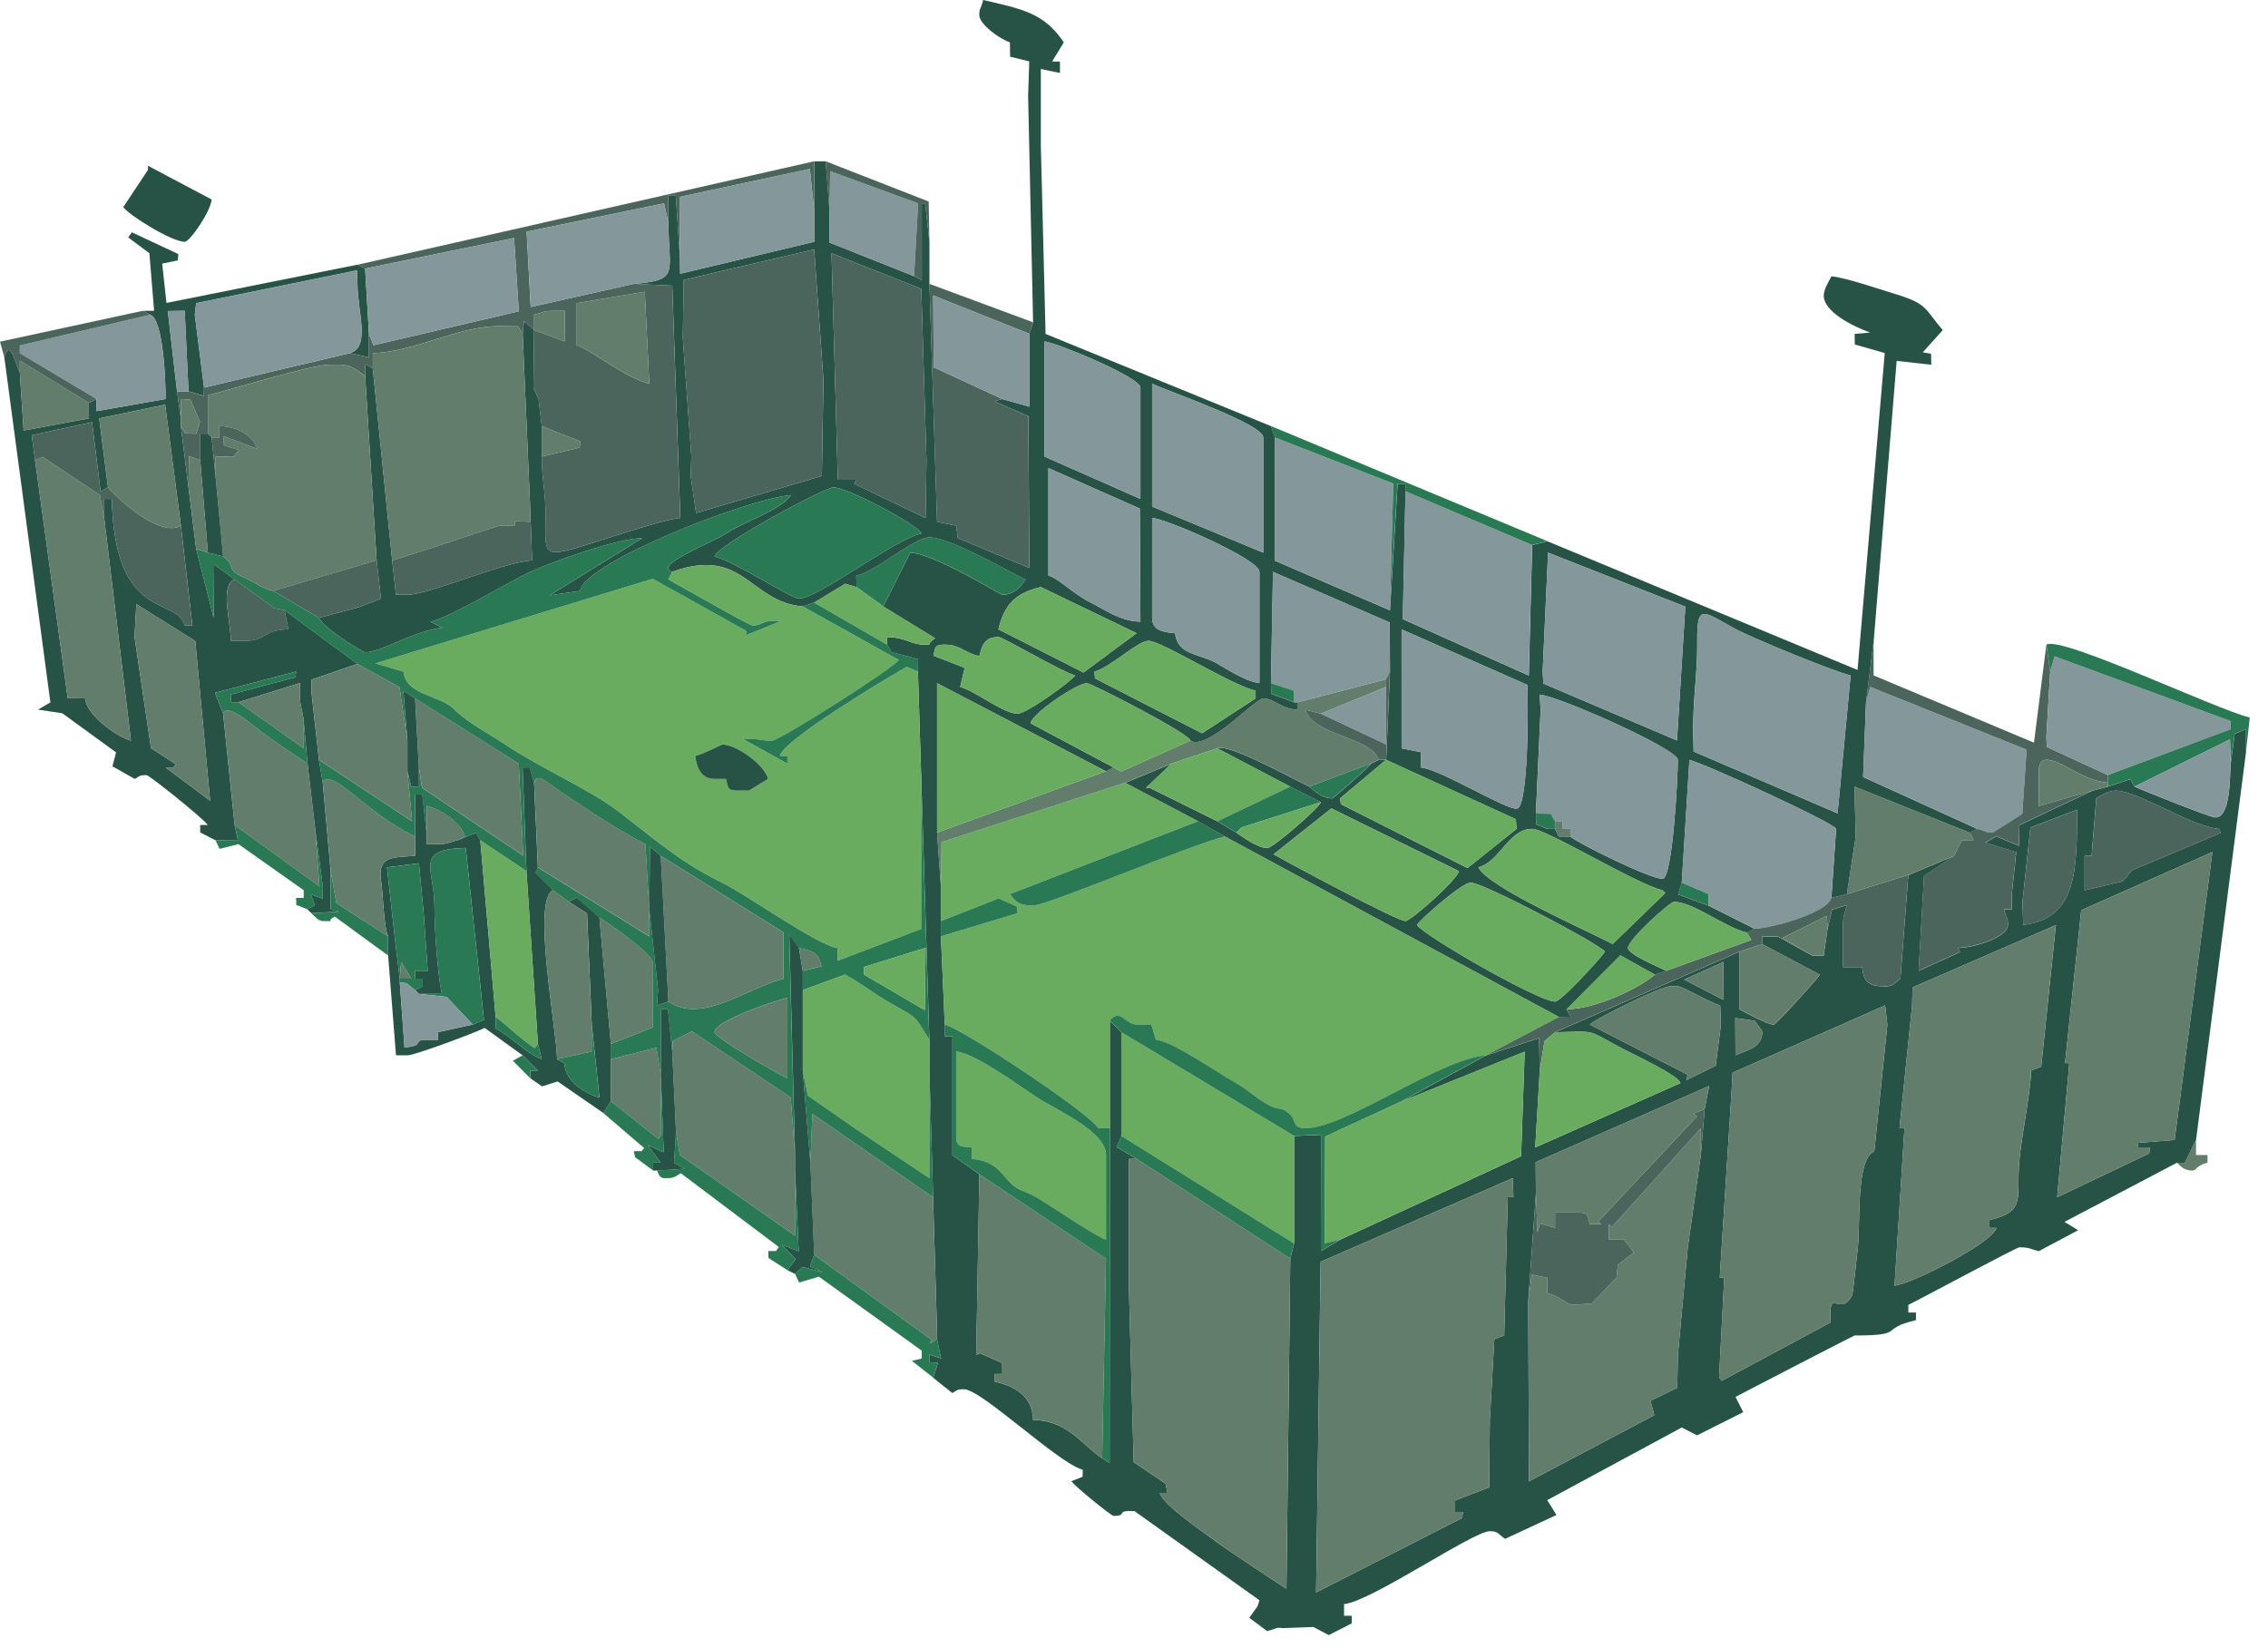 <?xml version="1.0" encoding="UTF-8" standalone="no"?>
<svg
   xmlns:dc="http://purl.org/dc/elements/1.1/"
   xmlns:cc="http://creativecommons.org/ns#"
   xmlns:rdf="http://www.w3.org/1999/02/22-rdf-syntax-ns#"
   xmlns:svg="http://www.w3.org/2000/svg"
   xmlns="http://www.w3.org/2000/svg"
   xmlns:sodipodi="http://sodipodi.sourceforge.net/DTD/sodipodi-0.dtd"
   xmlns:inkscape="http://www.inkscape.org/namespaces/inkscape"
   version="1.0"
   width="100.01mm"
   height="72.69mm"
   id="svg2"
   inkscape:version="0.91 r13725"
   viewBox="0 0 100.01 72.69"
   sodipodi:docname="PistaPadel.svg">
  <sodipodi:namedview
     pagecolor="#ffffff"
     bordercolor="#666666"
     borderopacity="1"
     objecttolerance="10"
     gridtolerance="10"
     guidetolerance="10"
     inkscape:pageopacity="0"
     inkscape:pageshadow="2"
     inkscape:window-width="640"
     inkscape:window-height="480"
     id="namedview303"
     inkscape:document-units="mm"
     showgrid="false"
     inkscape:zoom="0.91628067"
     inkscape:cx="177.18307"
     inkscape:cy="128.7815"
     inkscape:window-x="0"
     inkscape:window-y="0"
     inkscape:window-maximized="0"
     inkscape:current-layer="svg2" />
  <defs
     id="defs4">
    <pattern
       id="EMFhbasepattern"
       patternUnits="userSpaceOnUse"
       width="6"
       height="6"
       x="0"
       y="0" />
  </defs>
  <path
     style="fill:#275346;fill-opacity:1;fill-rule:evenodd;stroke:none"
     d="m 66.329,58.899 -0.436,0.168 -0.198,3.562 -0.03,2.976 -1.498,0.575 0,0.506 0.347,0 -0.04,0.268 -6.439,3.284 0.198,-14.583 8.472,-3.691 0.03,0.833 -0.248,0.01 z m 8.671,-7.956 -0.575,4.077 -0.436,4.722 -0.03,1.468 -1.181,0.575 0.169,0.635 -5.526,2.917 -0.03,-7.956 0.337,-4.742 -0.01,-1.379 7.649,-3.363 -0.198,1.022 z m 7.649,-0.159 c -0.823,0.318 -0.605,3.215 -0.724,4.207 -0.01,0.129 -0.218,2.053 -0.248,2.123 -0.536,1.061 -1.061,-0.466 -0.952,1.21 l -4.802,2.579 -0.119,-0.139 0.228,-4.405 -0.198,-0.01 0.526,-8.284 0.04,-0.754 6.726,-2.966 0.099,0.853 z m -6.121,-4.236 -0.01,-1.647 0.853,0.119 c 0.099,0.139 0.337,0.417 0.337,0.506 0,0.694 -0.704,0.794 -1.181,1.022 z m -2.877,-3.046 0.338,0 c 0.198,0 1.409,0.724 1.865,0.843 l 0.03,0.853 -0.228,1.805 -1.29,0.635 0.05,-0.238 -4.315,-2.212 c 0.347,-0.308 3.145,-1.687 3.551,-1.687 z m 2.341,-1.072 -0.01,1.667 -1.716,-0.893 z m 14.018,4.613 -0.446,0.179 c -0.02,0.903 -0.387,2.738 -0.496,3.74 -0.218,1.825 0.387,2.451 -1.369,2.857 l 0,0.337 0.338,0 c -0.179,0.665 -3.73,2.47 -4.494,2.55 l 0.436,-6.934 -0.218,-0.02 0.556,-5.407 0.02,-0.794 6.32,-2.748 z M 62.48,40.794 c 0.209,-0.297 1.994,-1.865 2.371,-1.865 0.555,0 5.664,2.698 5.922,3.046 -0.208,0.307 -1.934,2.202 -2.202,2.202 -0.714,0 -5.764,-2.887 -6.091,-3.383 z m 2.708,-2.539 c 0.972,-0.258 1.329,-1.696 2.371,-1.696 0.635,0 4.573,2.43 5.754,2.708 l 0.119,0.119 -2.321,2.252 c -1.161,-0.615 -5.447,-2.48 -5.923,-3.383 z m 30.704,12.024 -1.637,0.129 0.04,0.198 0.506,0 -0.03,0.268 -4.058,1.934 0.536,-5.913 -0.189,-0.01 0.714,-6.736 5.784,-2.57 z M 58.71,35.655 64.335,38.423 c -0.109,0.417 -2.133,2.202 -2.361,2.202 -0.367,0 -5.07,-2.52 -5.813,-2.946 z m 30.506,5.139 -0.03,-1.022 0.347,-3.274 2.053,-0.784 c 0,2.559 0.03,4.811 -2.371,5.079 z m 4.801,-2.41 -0.407,0.486 -1.687,0.397 0,-1.518 0.308,-0.01 0.208,-2.53 c 0.208,-0.119 0.555,-0.337 0.843,-0.337 1.012,0 3.314,1.587 4.573,1.687 l 0.069,0.178 z m -32.897,-4.871 5.724,2.619 0.03,0.427 -2.163,1.726 -5.585,-2.817 -0.03,-0.258 z m 8.125,3.383 -0.506,0 -0.168,-0.337 -0.338,0 -0.496,-0.198 -0.01,-0.476 0.208,-4.573 -0.04,-0.675 c 0.843,0.069 6.091,2.401 6.091,2.877 0,0.744 -0.228,5.248 -0.675,5.248 -0.555,0 -3.73,-1.567 -4.067,-1.865 z m -7.441,-9.137 5.546,2.45 c 0.04,0.744 0.06,5.377 -0.456,5.456 -0.456,0.079 -3.393,-1.746 -4.246,-1.816 l 0,-0.675 -0.843,-0.169 z m 12.857,4.405 c 0,-1.359 0.179,-2.48 0.179,-3.551 -0.02,-1.984 0.109,-1.746 1.587,-0.923 0.714,0.407 4.425,1.925 5.178,2.103 l -0.575,6.081 -6.349,-2.728 z M 48.264,29.623 c 0.714,-0.198 1.915,-1.359 2.371,-1.359 0.585,0 3.631,1.944 4.732,2.202 l 0,0.338 -2.361,1.538 -4.722,-2.421 z m 20,-5.248 6.052,2.381 -0.367,5.903 -5.893,-2.51 -0.03,-0.536 z m -25.079,4.564 c 0.119,-0.496 0.248,-0.843 0.843,-0.843 0.198,0 2.788,1.538 3.383,1.696 -0.198,0.278 -2.143,1.687 -2.54,1.687 -0.625,0 -1.855,-1.002 -2.53,-1.181 l 0.198,-0.843 -1.379,-0.536 c 0.089,-0.357 0.03,-0.486 0.496,-0.486 0.684,0 0.843,0.347 1.528,0.506 z m 0.843,-1.181 c 0.258,-1.091 0.744,-1.597 1.865,-1.865 l 4.226,2.034 -2.341,1.736 z m 6.776,-4.911 c 0.565,0.01 4.732,1.815 4.732,2.371 l 0,4.911 c -0.695,-0.079 -1.667,-0.784 -2.073,-0.972 -0.734,-0.337 -1.547,-0.327 -1.647,-1.23 -0.526,-0.04 -1.012,-0.119 -1.012,-0.675 z m -4.573,-2.202 4.028,1.786 0.03,4.99 c -0.893,-0.02 -1.548,-0.526 -2.193,-0.843 -0.784,-0.387 -1.419,-1.081 -1.865,-1.19 z M 31.508,24.544 c 0.139,-0.516 4.861,-3.046 5.248,-3.046 0.625,0 3.601,1.597 3.889,2.024 -1.28,0.308 -4.564,2.877 -5.417,2.877 -0.347,0 -2.837,-1.647 -3.72,-1.855 z m 19.296,-7.619 c 0.704,0.337 4.901,1.776 4.901,2.371 l 0,5.079 -4.901,-2.034 z m -4.742,-1.865 c 0.486,0.04 4.226,1.577 4.226,2.034 l 0,4.911 -4.226,-1.865 z m -10.159,-4.058 0.407,5.754 -0.069,4.236 -5.546,1.637 -0.238,-1.637 0.03,-0.853 -0.377,-5.238 0.04,-2.55 1.161,-0.278 z m 1.042,10.159 -0.278,-9.99 3.958,1.567 0.228,7.569 -0.04,2.54 -3.145,-1.508 0.099,-0.179 z m 8.611,-6.944 -0.168,0.506 0,3.214 -1.19,-0.337 -0.357,0.099 1.508,0.655 0.04,6.696 -3.155,-1.319 -0.069,-0.546 -0.843,-0.169 -0.337,-10.496 0,-1.855 -0.189,-1.696 -0.149,0 0,3.383 -0.337,-0.169 -3.74,-1.488 0.01,-1.389 -0.169,-2.192 -0.506,0 0,2.192 0,1.359 -5.913,1.409 -0.01,-0.734 -0.179,-2.708 -0.327,0 0,1.19 c 0,2.212 0.536,2.53 -1.528,2.698 l 1.696,0.079 0.357,10.248 c -0.665,0.02 -3.829,1.101 -4.623,1.329 -1.419,0.397 -1.339,0.198 -1.319,-1.329 0.01,-1.181 -0.169,-1.696 -0.169,-2.708 l 0,-1.349 -0.139,-1.19 -0.228,-0.486 0.03,-2.56 -0.446,-0.397 -0.06,0.565 0.337,7.788 0.079,2.202 c -1.359,0.109 -4.554,1.518 -5.496,1.518 l -0.506,0 -0.169,-1.518 -0.853,-8.462 -0.327,-0.188 -0.01,0.526 0.506,8.125 0.188,1.687 -0.933,0.367 -1.796,0.486 c 0.169,0.446 1.944,1.518 2.034,1.518 0.724,0 2.212,-0.982 3.413,-1.081 l -0.536,-0.268 c 0.863,-0.198 3.284,-1.647 4.286,-2.143 0.843,-0.417 3.998,-1.558 5.049,-1.538 l -4.077,2.52 1.349,-0.198 c 0.129,-1.23 7.371,-4.067 9.306,-4.226 -0.506,0.685 -2.113,1.181 -2.877,1.696 -0.555,0.377 -3.244,1.399 -2.371,1.687 3.145,-1.141 3.413,1.329 5.754,1.528 l 0.506,-0.169 1.369,-0.833 0.496,0.149 -0.01,-0.496 c 0.932,-0.218 2.54,-1.696 3.224,-1.696 0.903,0 3.343,1.429 4.236,1.855 -0.208,0.317 -0.496,0.675 -1.022,0.675 -0.08,0 -3.036,-1.835 -4.058,-1.855 l -1.19,2.371 2.282,1.399 c -0.496,0.357 -0.04,0.288 -0.417,0.288 -0.695,0 -0.804,-0.317 -1.696,-0.337 l 0,0.337 0.189,0.327 1.181,0.308 -0.01,0.555 0.168,5.417 0.337,10.824 0,1.359 0.337,11.508 0,0.337 0.179,0.843 -0.516,-0.169 0,0.347 0.377,0.01 -0.208,0.665 0.843,0.675 c 0.208,-0.119 0.189,-0.168 0.516,-0.168 0.764,0 4.157,3.264 5.238,3.551 l -0.01,0.308 -0.496,0.198 c 0.159,0.228 1.756,1.528 1.865,1.528 0.665,0 0.02,-0.258 0.923,-0.208 l 5.506,3.929 -0.079,0.258 -0.367,0.516 0.784,0.585 c 0.437,-0.099 0.367,-0.179 0.685,-0.129 l 1.359,-0.05 0.675,0.357 1.012,-0.516 0,-0.337 -0.337,0 0,-0.516 c 1.151,-0.089 5.694,-3.214 6.429,-3.214 0.377,0 0.367,0.139 0.675,0.337 l 2.262,-1.052 -0.407,-0.655 5.933,-3.204 0.675,0.347 2.034,-1.022 -0.338,-0.675 c 0.467,-0.248 5.218,-2.708 5.248,-2.708 2.321,0 1.032,-0.288 2.708,-0.675 l 0,-0.337 -0.337,0 0,-0.337 c 0.556,-0.268 4.762,-2.54 4.901,-2.54 0.456,0 0.466,0.079 0.853,0.169 l 1.736,-0.923 -0.605,-0.367 4.96,-2.609 0.347,0.01 0.496,-1.022 2.202,-17.093 0,-1.012 -0.496,0.198 -0.178,1.32 c -0.05,0.575 0.01,2.371 -0.685,2.371 -0.198,0 -3.224,-1.201 -3.551,-1.359 l -0.189,-0.327 -0.992,0.327 -0.685,0.179 -3.214,1.518 -0.02,0.913 -1.002,-0.417 -0.476,0.278 1.359,0.417 -0.198,1.855 0,0.675 -0.337,0 c 0.109,0.456 0.168,0.327 0.168,0.684 0,0.536 -1.518,1.012 -2.202,1.012 l 0.089,0.179 -1.825,0.833 0.238,-4.186 1.329,-0.883 -2.024,0.843 -0.347,4.573 c -0.298,0.198 -0.298,0.337 -0.675,0.337 -0.694,0 -0.952,-0.179 -1.012,-0.853 l -0.843,0 0,-1.855 c 0,-0.456 0.079,-0.466 0.159,-0.873 l -0.645,0.198 -0.198,0.843 -0.169,1.181 -0.506,0 -1.518,-0.843 -0.685,0 0,0.337 2.54,1.349 c -0.139,0.218 -1.934,2.202 -2.034,2.202 -0.278,0 -1.26,-0.536 -1.518,-0.675 l 0,-2.539 -8.125,3.551 c 1.934,-0.04 1.31,-0.149 2.996,0.734 0.526,0.278 2.47,1.181 2.53,1.508 l -6.399,2.837 0.198,-3.383 -0.03,-1.438 -2.341,0.764 -3.72,2.024 5.427,-2.192 -0.159,4.613 -7.976,3.68 -0.853,0.506 0.01,-5.129 -1.191,0.05 0,4.742 -0.168,0.675 -0.169,14.554 c -0.02,0 -2.688,-1.776 -2.946,-1.965 -0.575,-0.446 -2.5,-1.716 -2.639,-2.262 l 0.337,0 -0.079,-0.407 -1.409,-0.953 -0.208,-7.619 0,-5.754 0.337,0 -0.873,-0.516 0.198,-0.496 0,-4.573 -0.506,-0.506 0,4.742 -0.01,14.752 -0.327,-0.199 c -0.903,-0.605 -1.548,-1.686 -3.046,-1.686 -0.03,-1.081 -0.823,-1.498 -1.696,-1.696 l 0,-0.337 0.338,0 -0.01,-0.486 -0.972,-0.426 -0.168,0.069 0.139,-7.956 -1.19,-0.853 0,-5.248 -0.337,0 0,-0.506 -0.169,-3.889 0,-0.675 0,-1.528 -0.169,-2.371 0,-6.597 7.451,3.889 0.337,-0.169 -3.671,-1.954 c 0.099,-0.456 2.053,-1.766 2.49,-1.766 0.198,0 4.653,2.292 4.563,2.54 0.784,0.446 2.837,-1.865 3.215,-1.865 0.506,0 0.694,0.436 1.528,0.506 l 0,-0.337 -0.169,0 -1.002,-0.377 -0.02,-0.466 0.089,-4.911 5.149,2.232 0.01,2.172 -0.168,3.889 -0.338,0 -0.337,0.169 c -0.139,0.208 -1.667,1.528 -1.696,1.528 -0.436,0 -0.764,-0.298 -1.012,-0.516 -0.734,-0.347 -3.641,-1.954 -4.058,-1.687 l 3.214,1.687 1.349,0.685 c -0.099,0.268 -2.113,2.024 -2.371,2.024 -0.397,0 -1.081,-0.486 -1.349,-0.675 l -0.843,-0.506 -2.986,-1.478 -0.169,0.01 1.121,-1.071 -2.034,0.843 3.215,1.696 1.19,0.675 14.722,7.956 0.526,-0.01 -0.189,-0.327 2.371,-2.381 1.528,0.853 0.506,-0.169 c -0.288,-0.149 -1.696,-0.724 -1.696,-1.012 0,-0.367 1.845,-2.034 2.034,-2.034 0.833,0 2.242,1.131 3.214,1.359 l 0.337,-0.169 -2.034,-1.022 -1.339,-0.496 0.159,-0.516 0.337,-5.417 c 0.665,0.159 6.448,2.808 6.468,3.046 l -0.208,3.045 0.685,-0.168 0.387,-2.53 -0.05,-2.212 5.079,2.034 0.338,-0.168 -5.04,-2.292 0.129,-3.294 0.338,-2.708 1.012,-12.351 1.528,0.169 -0.01,-0.486 -0.367,-0.06 0.883,-0.982 c -0.784,-0.903 -0.665,-1.151 -1.994,-1.558 -0.595,-0.179 -2.252,-0.754 -2.917,-0.813 -0.109,0.218 -0.337,0.565 -0.337,0.853 0,0.704 1.25,1.339 2.044,1.627 l -0.684,0.06 0.01,0.466 1.319,0.377 -1.2,13.978 -13.671,-5.675 -0.675,0.169 -0.149,5.754 -5.556,-2.49 0.119,-5.635 0,-0.337 -0.347,0 -0.337,5.585 -5.079,-2.192 0.01,-5.427 -0.179,-0.506 -9.94,-4.067 -0.209,-8.294 0,-3.393 0.843,0.179 0,-0.506 -0.347,0 0.516,-0.843 C 46.042,0.565 45.06,0.397 43.353,0 c -0.109,0.456 -0.169,0.317 -0.169,0.675 0,0.407 0.962,1.081 1.349,1.19 l 0.01,0.635 0.843,0.208 -0.05,1.528 z"
     id="path7"
     inkscape:connector-curvature="0" />
  <path
     style="fill:#69ab5f;fill-opacity:1;fill-rule:evenodd;stroke:none"
     d="m 41.488,39.097 0,1.528 2.55,-1.002 0.814,0.367 0.02,0.288 -3.383,1.022 0.169,3.889 c 0.803,0.189 6.448,3.948 6.776,4.573 l 0.506,0 0,-4.742 c 0.476,-0.575 0.665,0.169 1.181,0.169 l 0.655,0.01 0.198,0.665 c 0.754,0.069 2.738,1.468 3.413,1.835 0.625,0.347 0.943,0.695 1.518,1.022 0.555,0.307 0.546,0.05 0.952,0.407 0.347,0.308 0.109,0.635 0.714,0.635 1.756,0 5.893,-3.046 7.956,-3.214 L 68.74,44.851 54.018,36.895 c -1.508,0.357 -7.837,3.045 -8.462,3.045 -0.625,0 -0.764,-0.159 -1.022,-0.506 l 8.294,-3.215 -3.215,-1.696 -8.095,2.619 z"
     id="path9"
     inkscape:connector-curvature="0" />
  <path
     style="fill:#69ab5f;fill-opacity:1;fill-rule:evenodd;stroke:none"
     d="m 30.655,33.343 c 0.347,-0.079 1.181,-0.506 1.19,-0.506 0.645,0 1.885,0.913 2.024,1.518 l -0.843,0.516 -0.506,0 c -0.466,0 -0.407,-0.139 -0.506,-0.516 l -0.506,0 c -0.585,0 -0.774,-0.456 -0.853,-1.012 z m -1.012,-8.125 -0.169,0.337 c 0.456,0.248 3.562,2.034 3.72,2.034 0.446,0 0.437,-0.278 1.24,-0.198 l -1.538,0.625 0.02,-0.188 -4.127,-2.302 -12.232,3.73 1.24,0.367 c 0.109,1.052 1.607,1.022 2.232,1.657 0.645,0.635 1.538,1.071 2.302,1.587 1.478,0.992 3.621,1.925 4.901,2.887 1.597,1.21 2.708,2.242 4.613,3.175 1.002,0.486 4.296,2.808 5.079,2.877 l 0.02,0.566 3.7,-1.409 0,-5.923 -0.168,-5.417 -0.496,-0.208 c -0.913,0.516 -5.397,3.194 -5.595,3.929 l 0.337,0 0,0.338 -1.934,-1.072 c 0.605,-0.069 0.675,0.06 1.26,0.06 0.318,0 5.328,-3.175 5.585,-3.561 l -4.236,-2.361 c -2.341,-0.198 -2.609,-2.669 -5.754,-1.528 z"
     id="path11"
     inkscape:connector-curvature="0" />
  <path
     style="fill:#627d6b;fill-opacity:1;fill-rule:evenodd;stroke:none"
     d="m 66.488,52.807 0.248,-0.01 -0.03,-0.833 -8.472,3.691 -0.198,14.583 6.439,-3.284 0.04,-0.268 -0.347,0 0,-0.506 1.498,-0.575 0.03,-2.976 0.198,-3.562 0.436,-0.168 z"
     id="path13"
     inkscape:connector-curvature="0" />
  <path
     style="fill:#627d6b;fill-opacity:1;fill-rule:evenodd;stroke:none"
     d="m 56.895,55.516 -6.776,-4.405 -0.337,0 0,5.754 0.208,7.619 1.409,0.953 0.079,0.407 -0.337,0 c 0.139,0.546 2.063,1.816 2.639,2.262 0.258,0.189 2.927,1.965 2.946,1.965 z"
     id="path15"
     inkscape:connector-curvature="0" />
  <path
     style="fill:#627d6b;fill-opacity:1;fill-rule:evenodd;stroke:none"
     d="m 83.224,45.198 -0.099,-0.853 -6.726,2.966 -0.04,0.754 -0.526,8.284 0.198,0.01 -0.228,4.405 0.119,0.139 4.802,-2.579 c -0.109,-1.677 0.417,-0.149 0.952,-1.21 0.03,-0.069 0.238,-1.994 0.248,-2.123 0.119,-0.992 -0.099,-3.889 0.724,-4.207 z"
     id="path17"
     inkscape:connector-curvature="0" />
  <path
     style="fill:#275346;fill-opacity:1;fill-rule:evenodd;stroke:none"
     d="m 5.933,28.095 0.079,-1.448 2.599,1.627 0.655,7.044 -1.964,-1.468 0.337,0 0.119,-0.139 -1.101,-0.714 z m 2.044,-4.911 0.506,4.405 -0.337,0 C 7.798,26.29 5.05,27.46 4.931,22.004 l -0.337,0 0,0.843 1.181,9.821 C 5.149,32.5 3.81,31.538 3.75,30.804 L 2.986,30.794 1.548,20.308 1.399,19.196 4.058,18.621 4.435,21.677 4.762,21.498 4.375,18.452 7.282,17.847 Z m -1.687,-9.474 0.337,0.169 c 0.585,0.238 0.675,2.937 0.675,3.72 l -3.046,0.536 0,-0.536 -0.337,0.169 0,0.685 -2.877,0.536 -0.169,-2.569 C 0.694,16.141 0.476,14.871 0.188,15.744 l 2.034,15.238 -0.546,0.318 1.071,0.159 2.371,1.726 -0.159,0.615 0.982,0.556 c 0.208,-0.109 0.188,-0.169 0.516,-0.169 0.129,0 2.5,1.905 2.708,2.202 l -0.337,0 0,0.327 0.675,0.347 0.992,0.01 -0.149,-0.684 -0.506,-4.911 -0.357,-0.923 3.571,-0.933 -0.02,0.248 -2.857,0.764 0,0.337 0.337,0 2.708,-0.843 0,0.506 c 0,0.585 0.129,0.655 0.169,1.181 l 0.169,1.865 0.337,2.877 0.337,2.539 -0.01,0.536 -0.526,-0.189 0.188,0.476 -0.327,0.189 0.169,0.169 1.21,-0.07 -0.357,-0.099 0,-1.687 -0.347,-3.899 -0.169,-1.012 -0.337,-3.046 0.01,-0.486 2.024,-0.695 -3.214,-2.371 0.169,0.843 c -1.141,0.03 -0.982,0.506 -1.865,0.506 l -0.675,0 c 0,-0.863 -0.496,-2.441 0.169,-2.708 l -0.942,-0.675 0.02,2.381 -0.774,-3.056 -0.337,-2.708 -0.337,-2.708 0,-0.337 -0.169,-1.19 -0.407,-3.542 0.744,-0.01 0.169,3.552 0.675,0.198 0.01,-0.367 -0.407,-3.204 0.06,-0.516 7.093,-1.448 0.02,0.595 c 0,1.23 0.585,2.808 -0.337,3.056 l 0.843,0.188 0,-1.042 -0.169,-2.877 -0.337,-0.169 -8.423,1.687 -0.188,-1.736 0.685,-0.139 0.03,-0.278 -2.054,-0.962 -0.159,0.228 0.933,0.694 0.208,2.54 z"
     id="path19"
     inkscape:connector-curvature="0" />
  <path
     style="fill:#627d6b;fill-opacity:1;fill-rule:evenodd;stroke:none"
     d="m 90.655,40.804 -6.32,2.748 -0.02,0.794 -0.556,5.407 0.218,0.02 -0.436,6.934 c 0.764,-0.079 4.315,-1.885 4.494,-2.55 l -0.338,0 0,-0.337 c 1.756,-0.407 1.151,-1.032 1.369,-2.857 0.109,-1.002 0.476,-2.837 0.496,-3.74 l 0.446,-0.179 z"
     id="path21"
     inkscape:connector-curvature="0" />
  <path
     style="fill:#297954;fill-opacity:1;fill-rule:evenodd;stroke:none"
     d="m 31.508,45.526 c 0,-0.496 2.659,-1.389 3.214,-1.518 l 0,3.551 c -0.417,-0.198 -3.214,-1.786 -3.214,-2.034 z m 6.597,-2.877 2.708,-0.843 -0.03,2.748 -2.679,-1.567 z m -8.968,-4.901 5.417,3.383 0,2.034 c -1.696,0.446 -3.601,2.004 -5.079,1.012 l -0.506,0.169 0.05,-0.685 -0.387,-3.551 0.03,-2.768 z M 14.067,27.252 12.044,26.062 C 11.508,25.942 11.429,25.774 10.764,25.476 9.891,25.079 10.456,24.99 9.841,24.544 l -0.675,-0.169 -0.516,-0.169 0.774,3.056 -0.02,-2.381 0.942,0.675 1.756,1.27 0.446,0.089 3.214,2.371 1.855,1.022 0.347,2.361 -0.179,-2.202 0.516,0.338 4.573,2.877 0.198,4.058 -4.464,-2.996 -0.139,-0.893 0,0.843 -0.337,0 -0.169,-0.675 0.208,2.202 -4.107,-2.708 0.169,1.012 c 0.188,-0.565 1.379,0.566 1.915,0.972 0.714,0.556 1.339,1.012 2.153,1.399 l 0,-1.855 0.317,0 0.188,1.687 0,-1.181 c 0.625,0.139 1.538,0.754 1.696,1.349 l -0.337,0.168 0.823,-0.327 0.188,0.327 2.034,1.359 -0.169,-4.573 0.308,0 0.198,0.675 c 0.159,-0.476 0.536,-0.03 1.151,0.377 0.437,0.288 0.804,0.536 1.22,0.814 0.734,0.496 1.746,1.101 2.54,1.518 l 0.168,2.877 0,1.19 -4.911,-3.045 -0.099,0.238 0.774,0.774 0.675,0.506 0.357,-0.179 1.002,0.863 c 0.387,0.258 2.371,1.607 2.371,2.024 l -0.02,2.837 -1.845,0.724 0,0.675 2.014,-0.506 0.189,1.181 0,-2.877 0.318,0 0.189,1.865 0.02,-0.466 0.853,-0.427 4.355,2.917 0.189,2.54 -0.258,-9.732 0.426,0.595 c 0.655,0.149 0.843,0.208 1.002,0.813 l -0.833,0.198 0,0.853 1.865,-0.684 c 0.744,0.397 1.22,0.813 1.974,1.24 1.31,0.754 1.022,0.496 1.746,1.637 l -0.337,-10.824 0,5.923 -3.7,1.409 -0.02,-0.566 c -0.784,-0.069 -4.077,-2.391 -5.079,-2.877 -1.905,-0.932 -3.016,-1.964 -4.613,-3.175 -1.28,-0.962 -3.423,-1.895 -4.901,-2.887 -0.764,-0.516 -1.657,-0.952 -2.302,-1.587 -0.625,-0.635 -2.123,-0.605 -2.232,-1.657 l -1.24,-0.367 12.232,-3.73 4.127,2.302 -0.02,0.188 1.538,-0.625 c -0.803,-0.079 -0.794,0.198 -1.24,0.198 -0.159,0 -3.264,-1.786 -3.72,-2.034 l 0.169,-0.337 c -0.873,-0.288 1.816,-1.31 2.371,-1.687 0.764,-0.516 2.371,-1.012 2.877,-1.696 -1.935,0.159 -9.177,2.996 -9.306,4.226 l -1.349,0.198 4.077,-2.52 c -1.051,-0.02 -4.206,1.121 -5.049,1.538 -1.002,0.496 -3.423,1.944 -4.286,2.143 l 0.536,0.268 c -1.2,0.099 -2.689,1.081 -3.413,1.081 -0.089,0 -1.865,-1.071 -2.034,-1.518 z"
     id="path23"
     inkscape:connector-curvature="0" />
  <path
     style="fill:#4c655c;fill-opacity:1;fill-rule:evenodd;stroke:none"
     d="m 25.407,13.373 3.026,-0.506 0.198,4.058 C 27.569,16.677 25.833,15.278 25.407,15.228 Z m -1.855,1.181 0,-0.675 c 0.377,-0.089 0.387,-0.169 0.843,-0.169 l 0.506,0 0,1.349 z m -7.788,-2.877 0.337,0.169 6.567,-1.349 0.208,3.234 -6.409,1.498 -0.198,-0.506 0,1.042 -0.843,-0.188 -6.429,1.518 -0.01,0.367 -0.675,-0.198 -0.506,0 0.169,1.19 0,-0.853 0.427,0.03 0.417,0.982 -0.169,0.516 -0.476,-0.01 -0.198,-0.327 0.337,2.708 0.02,-1.389 0.496,0.198 0,-1.181 0.337,0 0,-1.696 C 10.179,17.192 13.7,16.081 14.583,16.081 l 0.337,0 c 0.615,0 0.813,0.258 1.181,0.506 l 0.01,-0.526 0.327,0.188 0,-0.675 c 1.815,-0.04 3.74,-1.19 5.585,-1.19 l 0.823,0.01 0.198,0.327 0.06,-0.565 0.446,0.397 -0.03,2.56 0.228,0.486 0.139,1.19 0.278,0.119 1.419,0.556 -0.02,0.278 -1.677,0.397 c 0,1.012 0.179,1.528 0.169,2.708 -0.02,1.528 -0.099,1.726 1.319,1.329 0.794,-0.228 3.958,-1.31 4.623,-1.329 l -0.357,-10.248 -1.696,-0.079 -4.544,1.022 -0.179,-3.323 6.061,-1.25 0.189,0.853 0,-1.19 0.327,0 0.179,2.708 0.01,-2.659 5.724,-1.23 0.189,1.855 0,-2.192 z"
     id="path25"
     inkscape:connector-curvature="0" />
  <path
     style="fill:#627d6b;fill-opacity:1;fill-rule:evenodd;stroke:none"
     d="m 97.559,37.579 -5.784,2.57 -0.714,6.736 0.189,0.01 -0.536,5.913 4.058,-1.934 0.03,-0.268 -0.506,0 -0.04,-0.198 1.637,-0.129 z"
     id="path27"
     inkscape:connector-curvature="0" />
  <path
     style="fill:#4c655c;fill-opacity:1;fill-rule:evenodd;stroke:none"
     d="m 31.309,12.073 -1.161,0.278 -0.04,2.55 0.377,5.238 -0.03,0.853 0.238,1.637 5.546,-1.637 0.069,-4.236 -0.407,-5.754 z"
     id="path29"
     inkscape:connector-curvature="0" />
  <path
     style="fill:#627d6b;fill-opacity:1;fill-rule:evenodd;stroke:none"
     d="m 9.167,19.127 0.169,0.169 0.337,0 0,-0.506 c 0.794,0.02 1.478,0.427 1.687,1.012 l -1.498,-0.565 -0.02,0.397 0.724,0.228 c -0.496,0.327 0.089,0.278 -0.556,0.278 l -0.506,0 0,0.853 0.337,3.552 c 0.615,0.446 0.05,0.536 0.923,0.933 0.665,0.298 0.744,0.466 1.28,0.585 l 4.563,-1.349 -0.506,-8.125 c -0.367,-0.248 -0.565,-0.506 -1.181,-0.506 l -0.337,0 c -0.883,0 -4.405,1.111 -5.417,1.349 z"
     id="path31"
     inkscape:connector-curvature="0" />
  <path
     style="fill:#627d6b;fill-opacity:1;fill-rule:evenodd;stroke:none"
     d="m 67.391,57.381 0.03,7.956 5.526,-2.917 -0.169,-0.635 1.181,-0.575 0.03,-1.468 0.436,-4.722 0.575,-4.077 0,-1.181 -3.919,4.355 -0.139,-0.129 0,0.685 0.675,0 0.427,0.575 -0.704,0.536 -0.06,0.575 -1.091,1.131 -0.774,0.06 c -0.397,0 -0.496,-0.347 -1.181,-0.506 l 0,-0.684 -0.684,-0.139 z"
     id="path33"
     inkscape:connector-curvature="0" />
  <path
     style="fill:#627d6b;fill-opacity:1;fill-rule:evenodd;stroke:none"
     d="m 16.438,16.25 0.853,8.462 c 0.615,-0.149 4.683,-1.528 4.732,-1.528 l 0.675,0 0.01,-0.198 0.675,0.03 0,-0.506 -0.337,-7.788 -0.198,-0.327 -0.823,-0.01 c -1.845,0 -3.77,1.151 -5.585,1.19 z"
     id="path35"
     inkscape:connector-curvature="0" />
  <path
     style="fill:#627d6b;fill-opacity:1;fill-rule:evenodd;stroke:none"
     d="m 48.601,64.315 0.169,-8.799 -5.585,-3.72 -0.139,7.956 0.168,-0.069 0.972,0.426 0.01,0.486 -0.338,0 0,0.337 c 0.873,0.198 1.667,0.615 1.696,1.696 1.498,0 2.143,1.081 3.046,1.686 z"
     id="path37"
     inkscape:connector-curvature="0" />
  <path
     style="fill:#69ab5f;fill-opacity:1;fill-rule:evenodd;stroke:none"
     d="m 61.806,48.571 -3.373,1.558 -0.02,4.712 0.685,-0.168 7.976,-3.68 0.159,-4.613 z"
     id="path39"
     inkscape:connector-curvature="0" />
  <path
     style="fill:#84989b;fill-opacity:1;fill-rule:evenodd;stroke:none"
     d="m 74.663,32.163 0.02,0.982 6.349,2.728 0.575,-6.081 c -0.754,-0.179 -4.464,-1.696 -5.178,-2.103 -1.478,-0.823 -1.607,-1.061 -1.587,0.923 0,1.071 -0.179,2.193 -0.179,3.551 z"
     id="path41"
     inkscape:connector-curvature="0" />
  <path
     style="fill:#4c655c;fill-opacity:1;fill-rule:evenodd;stroke:none"
     d="m 36.945,21.161 0.823,0 -0.099,0.179 3.145,1.508 0.04,-2.54 L 40.625,12.738 36.667,11.171 Z"
     id="path43"
     inkscape:connector-curvature="0" />
  <path
     style="fill:#84989b;fill-opacity:1;fill-rule:evenodd;stroke:none"
     d="m 68.026,29.613 0.03,0.536 5.893,2.51 0.367,-5.903 -6.052,-2.381 z"
     id="path45"
     inkscape:connector-curvature="0" />
  <path
     style="fill:#69ab5f;fill-opacity:1;fill-rule:evenodd;stroke:none"
     d="m 49.444,50.099 7.619,4.742 0,-4.742 -7.619,-4.573 z"
     id="path47"
     inkscape:connector-curvature="0" />
  <path
     style="fill:#84989b;fill-opacity:1;fill-rule:evenodd;stroke:none"
     d="m 74.157,38.929 1.181,0.506 0,0.506 2.034,1.022 c 0.784,-0.02 3.215,-0.714 3.383,-1.359 l 0.208,-3.045 c -0.02,-0.238 -5.804,-2.887 -6.468,-3.046 z"
     id="path49"
     inkscape:connector-curvature="0" />
  <path
     style="fill:#84989b;fill-opacity:1;fill-rule:evenodd;stroke:none"
     d="m 67.728,35.883 0.655,0.01 0.189,0.327 0.337,0 0,0.338 0.337,0 0,0.337 c 0.337,0.297 3.512,1.865 4.067,1.865 0.446,0 0.675,-4.504 0.675,-5.248 0,-0.476 -5.248,-2.808 -6.091,-2.877 l 0.04,0.675 z"
     id="path51"
     inkscape:connector-curvature="0" />
  <path
     style="fill:#69ab5f;fill-opacity:1;fill-rule:evenodd;stroke:none"
     d="m 35.397,43.671 0,3.552 0.228,1.101 2.083,1.448 3.274,2.192 0,-4.742 0,-1.359 c -0.724,-1.141 -0.436,-0.883 -1.746,-1.637 -0.754,-0.427 -1.23,-0.843 -1.974,-1.24 z"
     id="path53"
     inkscape:connector-curvature="0" />
  <path
     style="fill:#627d6b;fill-opacity:1;fill-rule:evenodd;stroke:none"
     d="m 35.734,51.28 0.169,4.067 5.178,3.75 -0.089,0.168 0.327,-0.198 0,-0.337 -0.178,-5.923 -5.318,-3.68 z"
     id="path55"
     inkscape:connector-curvature="0" />
  <path
     style="fill:#275346;fill-opacity:1;fill-rule:evenodd;stroke:none"
     d="m 20.843,45.189 -1.528,0.337 0,0.337 -0.506,0 c -0.665,0 -0.02,0.258 -0.972,0.337 l -0.208,-2.867 0,-0.168 -0.188,-1.528 -0.377,-3.383 1.409,-0.179 0.208,2.202 0.179,2.539 -0.556,0 0,0.347 0.337,0 0,0.337 -0.337,0.168 0.169,0.169 1.012,0 c -0.188,-0.843 -0.327,-2.877 -0.327,-3.899 -0.01,-1.657 -0.913,-2.48 1.379,-2.54 l 0.804,7.59 z m 2.371,-6.766 0.506,7.619 0.169,0.675 C 23.214,46.468 22.56,45.734 21.855,45.357 l 0,-0.506 -0.675,-7.788 -0.188,-0.327 -0.823,0.327 c -0.387,0.089 -0.397,0.169 -0.853,0.169 l -0.506,0 0,-0.506 -0.188,-1.687 -0.317,0 0,1.855 0,0.337 0,0.516 c -1.012,0.079 -1.677,0 -1.498,1.131 0.089,0.556 0.109,2.004 0.308,2.421 l 0,0.843 0.347,4.405 0.506,0 c 0.327,0 3.026,-1.012 3.403,-1.21 l 1.677,1.21 0.675,0.675 -0.337,0 0,0.337 0.516,0.357 0.685,-0.218 2.014,1.389 0.337,-0.516 0,-1.855 0,-0.675 -0.506,-5.585 -1.002,-0.863 -0.357,0.179 0.814,0.516 0.208,4.901 0.337,3.214 C 25.823,48.244 24.921,47.718 24.891,46.905 L 24.563,46.716 c 0,-1.24 -1.131,-7.063 -0.169,-7.45 l -0.774,-0.774 0.099,-0.238 -0.169,-3.73 -0.198,-0.675 -0.308,0 z"
     id="path57"
     inkscape:connector-curvature="0" />
  <path
     style="fill:#84989b;fill-opacity:1;fill-rule:evenodd;stroke:none"
     d="M 67.559,24.038 61.974,21.667 61.855,27.302 67.411,29.792 Z"
     id="path59"
     inkscape:connector-curvature="0" />
  <path
     style="fill:#4c655c;fill-opacity:1;fill-rule:evenodd;stroke:none"
     d="m 44.197,17.599 -3.026,-1.399 -0.02,-3.165 4.236,1.687 0.168,-0.506 -4.573,-1.696 0.337,10.496 0.843,0.169 0.069,0.546 3.155,1.319 -0.04,-6.696 -1.508,-0.655 z"
     id="path61"
     inkscape:connector-curvature="0" />
  <path
     style="fill:#84989b;fill-opacity:1;fill-rule:evenodd;stroke:none"
     d="m 61.806,33.006 0.843,0.169 0,0.675 c 0.853,0.069 3.79,1.895 4.246,1.816 0.516,-0.079 0.496,-4.712 0.456,-5.456 l -5.546,-2.45 z"
     id="path63"
     inkscape:connector-curvature="0" />
  <path
     style="fill:#627d6b;fill-opacity:1;fill-rule:evenodd;stroke:none"
     d="m 29.643,46.379 0.168,3.551 0.169,1.012 5.079,3.561 0,-2.877 0,-0.684 -0.189,-2.54 -4.355,-2.917 -0.853,0.427 z"
     id="path65"
     inkscape:connector-curvature="0" />
  <path
     style="fill:#69ab5f;fill-opacity:1;fill-rule:evenodd;stroke:none"
     d="m 42.163,50.099 c 0,0.516 0.209,0.466 0.685,0.506 l 0,0.506 c 0.794,0.069 1.131,0.387 1.518,0.853 0.566,0.665 0.704,0.446 1.458,0.913 0.566,0.347 2.55,1.687 2.947,1.796 l 0,-3.73 c 0,-1.061 -2.302,-2.034 -3.046,-2.54 -0.665,-0.437 -2.758,-1.964 -3.562,-2.024 z"
     id="path67"
     inkscape:connector-curvature="0" />
  <path
     style="fill:#84989b;fill-opacity:1;fill-rule:evenodd;stroke:none"
     d="m 82.282,30.972 -0.129,3.294 5.04,2.292 c 0.446,0.109 0.318,0.168 0.675,0.168 0.01,0 1.25,-0.774 1.31,-0.843 l 0.189,-2.817 -6.895,-2.768 z"
     id="path69"
     inkscape:connector-curvature="0" />
  <path
     style="fill:#84989b;fill-opacity:1;fill-rule:evenodd;stroke:none"
     d="m 61.29,26.915 0.149,-5.585 -5.218,-2.034 -0.01,5.427 z"
     id="path71"
     inkscape:connector-curvature="0" />
  <path
     style="fill:#627d6b;fill-opacity:1;fill-rule:evenodd;stroke:none"
     d="M 4.593,22.847 4.405,21.835 1.875,20.149 l -0.327,0.159 1.438,10.486 0.764,0.01 c 0.06,0.734 1.399,1.696 2.024,1.865 z"
     id="path73"
     inkscape:connector-curvature="0" />
  <path
     style="fill:#4c655c;fill-opacity:1;fill-rule:evenodd;stroke:none"
     d="m 82.282,30.972 0.189,-0.675 6.895,2.768 -0.189,2.817 c -0.06,0.069 -1.3,0.843 -1.31,0.843 -0.357,0 -0.228,-0.06 -0.675,-0.168 l -0.338,0.168 0.179,0.327 -0.526,0.01 -0.337,0.685 -1.329,0.883 -0.238,4.186 1.825,-0.833 -0.089,-0.179 c 0.684,0 2.202,-0.476 2.202,-1.012 0,-0.357 -0.06,-0.228 -0.168,-0.684 l 0.337,0 0,-0.675 0.198,-1.855 -1.359,-0.417 0.476,-0.278 1.002,0.417 0.02,-0.913 3.214,-1.518 -2.361,0.684 0,-1.538 c 0,-0.278 0.099,-0.506 0.337,-0.506 0.675,0 1.577,0.923 2.708,1.012 l 0,-0.337 -2.688,-1.24 -0.02,-0.446 0.169,-2.877 -0.169,-1.19 -0.546,4.325 -7.073,-2.966 0,-1.528 z"
     id="path75"
     inkscape:connector-curvature="0" />
  <path
     style="fill:#84989b;fill-opacity:1;fill-rule:evenodd;stroke:none"
     d="m 50.804,22.341 4.901,2.034 0,-5.079 c 0,-0.595 -4.197,-2.034 -4.901,-2.371 z"
     id="path77"
     inkscape:connector-curvature="0" />
  <path
     style="fill:#84989b;fill-opacity:1;fill-rule:evenodd;stroke:none"
     d="m 8.998,17.093 6.429,-1.518 c 0.923,-0.248 0.337,-1.825 0.337,-3.056 l -0.02,-0.595 -7.093,1.448 -0.06,0.516 z"
     id="path79"
     inkscape:connector-curvature="0" />
  <path
     style="fill:#627d6b;fill-opacity:1;fill-rule:evenodd;stroke:none"
     d="m 57.232,30.972 0,0.337 c -0.833,-0.069 -1.022,-0.506 -1.528,-0.506 -0.377,0 -2.431,2.311 -3.215,1.865 l -3.045,1.359 -0.337,-0.179 -0.337,0.169 -7.451,2.708 0.169,2.371 0.03,-1.954 8.095,-2.619 2.034,-0.843 2.034,-0.675 c 0.417,-0.268 3.323,1.339 4.058,1.687 l 2.708,-1.012 0.337,-0.169 c -0.268,-0.992 -2.916,-1.081 -3.214,-2.202 l 0.675,0.169 2.877,-1.181 0,-0.337 z"
     id="path81"
     inkscape:connector-curvature="0" />
  <path
     style="fill:#84989b;fill-opacity:1;fill-rule:evenodd;stroke:none"
     d="m 50.804,27.252 c 0,0.556 0.486,0.635 1.012,0.675 0.099,0.903 0.913,0.893 1.647,1.23 0.407,0.189 1.379,0.893 2.073,0.972 l 0,-4.911 c 0,-0.556 -4.167,-2.361 -4.732,-2.371 z"
     id="path83"
     inkscape:connector-curvature="0" />
  <path
     style="fill:#69ab5f;fill-opacity:1;fill-rule:evenodd;stroke:none"
     d="m 41.319,36.726 7.451,-2.708 -7.451,-3.889 z"
     id="path85"
     inkscape:connector-curvature="0" />
  <path
     style="fill:#84989b;fill-opacity:1;fill-rule:evenodd;stroke:none"
     d="m 90.407,29.623 -0.169,2.877 0.02,0.446 2.688,1.24 5.417,-2.024 0,-0.357 -7.768,-2.857 z"
     id="path87"
     inkscape:connector-curvature="0" />
  <path
     style="fill:#627d6b;fill-opacity:1;fill-rule:evenodd;stroke:none"
     d="m 29.474,44.177 c 1.478,0.992 3.383,-0.565 5.079,-1.012 l 0,-2.034 -5.417,-3.383 z"
     id="path89"
     inkscape:connector-curvature="0" />
  <path
     style="fill:#297954;fill-opacity:1;fill-rule:evenodd;stroke:none"
     d="m 31.508,24.544 c 0.883,0.208 3.373,1.855 3.72,1.855 0.853,0 4.137,-2.569 5.417,-2.877 -0.288,-0.427 -3.264,-2.024 -3.889,-2.024 -0.387,0 -5.109,2.53 -5.248,3.046 z"
     id="path91"
     inkscape:connector-curvature="0" />
  <path
     style="fill:#69ab5f;fill-opacity:1;fill-rule:evenodd;stroke:none"
     d="m 62.48,40.794 c 0.327,0.496 5.377,3.383 6.091,3.383 0.268,0 1.994,-1.895 2.202,-2.202 -0.258,-0.347 -5.367,-3.046 -5.922,-3.046 -0.377,0 -2.163,1.567 -2.371,1.865 z"
     id="path93"
     inkscape:connector-curvature="0" />
  <path
     style="fill:#84989b;fill-opacity:1;fill-rule:evenodd;stroke:none"
     d="m 16.101,11.845 0.169,2.877 0.198,0.506 6.409,-1.498 -0.208,-3.234 z"
     id="path95"
     inkscape:connector-curvature="0" />
  <path
     style="fill:#84989b;fill-opacity:1;fill-rule:evenodd;stroke:none"
     d="m 46.061,20.139 4.226,1.865 0,-4.911 c 0,-0.456 -3.74,-1.994 -4.226,-2.034 z"
     id="path97"
     inkscape:connector-curvature="0" />
  <path
     style="fill:#84989b;fill-opacity:1;fill-rule:evenodd;stroke:none"
     d="m 56.042,30.129 1.022,0.337 0,0.506 0.169,0 3.889,-1.012 0.168,-0.338 -0.01,-2.172 -5.149,-2.232 z"
     id="path99"
     inkscape:connector-curvature="0" />
  <path
     style="fill:#69ab5f;fill-opacity:1;fill-rule:evenodd;stroke:none"
     d="m 65.189,38.254 c 0.476,0.903 4.762,2.768 5.923,3.383 l 2.321,-2.252 -0.119,-0.119 c -1.181,-0.278 -5.119,-2.708 -5.754,-2.708 -1.042,0 -1.399,1.438 -2.371,1.696 z"
     id="path101"
     inkscape:connector-curvature="0" />
  <path
     style="fill:#84989b;fill-opacity:1;fill-rule:evenodd;stroke:none"
     d="m 27.946,12.52 c 2.063,-0.169 1.528,-0.486 1.528,-2.698 l -0.189,-0.853 -6.061,1.25 0.179,3.323 z"
     id="path103"
     inkscape:connector-curvature="0" />
  <path
     style="fill:#84989b;fill-opacity:1;fill-rule:evenodd;stroke:none"
     d="m 46.23,25.387 c 0.446,0.109 1.081,0.804 1.865,1.19 0.645,0.317 1.3,0.823 2.193,0.843 l -0.03,-4.99 -4.028,-1.786 z"
     id="path105"
     inkscape:connector-curvature="0" />
  <path
     style="fill:#627d6b;fill-opacity:1;fill-rule:evenodd;stroke:none"
     d="m 14.067,33.512 4.107,2.708 -0.208,-2.202 0,-1.349 -0.347,-2.361 -1.855,-1.022 -2.024,0.695 -0.01,0.486 z"
     id="path107"
     inkscape:connector-curvature="0" />
  <path
     style="fill:#69ab5f;fill-opacity:1;fill-rule:evenodd;stroke:none"
     d="m 56.161,37.679 c 0.744,0.426 5.446,2.946 5.813,2.946 0.228,0 2.252,-1.786 2.361,-2.202 l -5.625,-2.768 z"
     id="path109"
     inkscape:connector-curvature="0" />
  <path
     style="fill:#627d6b;fill-opacity:1;fill-rule:evenodd;stroke:none"
     d="m 67.728,52.639 0.069,1.716 0.109,-0.397 0.665,0.198 0,-0.675 1.012,0 c 0.476,0 0.407,0.129 0.516,0.506 l 0.506,0 -0.129,-0.109 4.355,-4.643 -0.159,-0.119 0.496,-0.198 0.198,-1.022 -7.649,3.363 z"
     id="path111"
     inkscape:connector-curvature="0" />
  <path
     style="fill:#84989b;fill-opacity:1;fill-rule:evenodd;stroke:none"
     d="m 29.98,11.339 0.01,0.734 5.913,-1.409 0,-1.359 -0.189,-1.855 -5.724,1.23 z"
     id="path113"
     inkscape:connector-curvature="0" />
  <path
     style="fill:#627d6b;fill-opacity:1;fill-rule:evenodd;stroke:none"
     d="m 23.552,34.524 0.169,3.73 4.911,3.045 0,-1.19 -0.168,-2.877 c -0.794,-0.417 -1.806,-1.022 -2.54,-1.518 -0.417,-0.278 -0.784,-0.526 -1.22,-0.814 -0.615,-0.407 -0.992,-0.853 -1.151,-0.377 z"
     id="path115"
     inkscape:connector-curvature="0" />
  <path
     style="fill:#627d6b;fill-opacity:1;fill-rule:evenodd;stroke:none"
     d="m 9.841,31.478 0.506,4.911 3.74,2.708 -0.188,-2.539 -0.337,-2.877 C 12.907,33.244 12.212,32.788 11.558,32.301 11.042,31.905 10,30.992 9.841,31.478 Z"
     id="path117"
     inkscape:connector-curvature="0" />
  <path
     style="fill:#4c655c;fill-opacity:1;fill-rule:evenodd;stroke:none"
     d="m 81.439,39.435 -0.685,0.168 c -0.168,0.645 -2.599,1.339 -3.383,1.359 l -0.337,0.169 0.189,0.327 -3.74,1.359 -0.506,0.169 c -0.684,0.595 -2.619,1.528 -3.899,1.528 l 0.189,0.327 -0.526,0.01 -3.214,1.696 2.341,-0.764 0.03,1.438 0.208,-1.3 0.467,-0.397 8.125,-3.551 1.012,-0.338 0,-0.337 0.685,0 1.518,0.843 -1.31,-0.774 1.954,-0.972 0.03,0.566 0.198,-0.843 0.645,-0.198 c -0.079,0.407 -0.159,0.417 -0.159,0.873 l 0,1.855 0.843,0 c 0.06,0.675 0.318,0.853 1.012,0.853 0.377,0 0.377,-0.139 0.675,-0.337 l 0.347,-4.573 z"
     id="path119"
     inkscape:connector-curvature="0" />
  <path
     style="fill:#69ab5f;fill-opacity:1;fill-rule:evenodd;stroke:none"
     d="m 68.572,45.526 -0.467,0.397 -0.208,1.3 -0.198,3.383 6.399,-2.837 C 74.038,47.44 72.093,46.538 71.567,46.26 69.881,45.377 70.506,45.486 68.572,45.526 Z"
     id="path121"
     inkscape:connector-curvature="0" />
  <path
     style="fill:#69ab5f;fill-opacity:1;fill-rule:evenodd;stroke:none"
     d="m 61.121,33.512 -2.024,1.696 0.03,0.258 5.585,2.817 2.163,-1.726 -0.03,-0.427 z"
     id="path123"
     inkscape:connector-curvature="0" />
  <path
     style="fill:#627d6b;fill-opacity:1;fill-rule:evenodd;stroke:none"
     d="m 18.472,33.849 0.139,0.893 4.464,2.996 -0.198,-4.058 -4.573,-2.877 z"
     id="path125"
     inkscape:connector-curvature="0" />
  <path
     style="fill:#627d6b;fill-opacity:1;fill-rule:evenodd;stroke:none"
     d="m 6.657,32.996 1.101,0.714 -0.119,0.139 -0.337,0 1.964,1.468 -0.655,-7.044 -2.599,-1.627 -0.079,1.448 z"
     id="path127"
     inkscape:connector-curvature="0" />
  <path
     style="fill:#84989b;fill-opacity:1;fill-rule:evenodd;stroke:none"
     d="m 4.256,17.599 0,0.536 3.046,-0.536 c 0,-0.784 -0.089,-3.482 -0.675,-3.72 l -5.754,1.359 0,0.337 z"
     id="path129"
     inkscape:connector-curvature="0" />
  <path
     style="fill:#4c655c;fill-opacity:1;fill-rule:evenodd;stroke:none"
     d="m 1.548,20.308 0.327,-0.159 2.53,1.687 0.188,1.012 0,-0.843 0.337,0 c 0.119,5.456 2.867,4.286 3.214,5.585 l 0.337,0 -0.506,-4.405 C 7.073,23.72 5.268,22.073 4.762,21.498 L 4.435,21.677 4.058,18.621 1.399,19.196 Z"
     id="path131"
     inkscape:connector-curvature="0" />
  <path
     style="fill:#4c655c;fill-opacity:1;fill-rule:evenodd;stroke:none"
     d="m 67.728,52.639 -0.337,4.742 0.159,-1.16 0.684,0.139 0,0.684 c 0.685,0.159 0.784,0.506 1.181,0.506 l 0.774,-0.06 1.091,-1.131 0.06,-0.575 0.704,-0.536 -0.427,-0.575 -0.675,0 0,-0.685 0.139,0.129 3.919,-4.355 0,1.181 0.169,-2.024 -0.496,0.198 0.159,0.119 -4.355,4.643 0.129,0.109 -0.506,0 c -0.109,-0.377 -0.04,-0.506 -0.516,-0.506 l -1.012,0 0,0.675 -0.665,-0.198 -0.109,0.397 z"
     id="path133"
     inkscape:connector-curvature="0" />
  <path
     style="fill:#69ab5f;fill-opacity:1;fill-rule:evenodd;stroke:none"
     d="m 48.264,29.623 0.02,0.298 4.722,2.421 2.361,-1.538 0,-0.338 c -1.101,-0.258 -4.147,-2.202 -4.732,-2.202 -0.456,0 -1.657,1.16 -2.371,1.359 z"
     id="path135"
     inkscape:connector-curvature="0" />
  <path
     style="fill:#69ab5f;fill-opacity:1;fill-rule:evenodd;stroke:none"
     d="m 21.855,44.851 c 0.585,0.426 0.972,0.873 1.726,1.379 L 23.72,46.042 23.214,38.423 21.181,37.063 Z"
     id="path137"
     inkscape:connector-curvature="0" />
  <path
     style="fill:#627d6b;fill-opacity:1;fill-rule:evenodd;stroke:none"
     d="m 14.236,34.524 0.347,3.899 0.248,1.409 2.282,1.468 c -0.198,-0.417 -0.218,-1.865 -0.308,-2.421 -0.179,-1.131 0.486,-1.052 1.498,-1.131 l 0,-0.516 0,-0.337 C 17.49,36.508 16.865,36.052 16.151,35.496 15.615,35.089 14.425,33.958 14.236,34.524 Z"
     id="path139"
     inkscape:connector-curvature="0" />
  <path
     style="fill:#69ab5f;fill-opacity:1;fill-rule:evenodd;stroke:none"
     d="m 49.107,33.849 0.337,0.179 3.045,-1.359 c 0.089,-0.248 -4.365,-2.54 -4.563,-2.54 -0.437,0 -2.391,1.31 -2.49,1.766 z"
     id="path141"
     inkscape:connector-curvature="0" />
  <path
     style="fill:#627d6b;fill-opacity:1;fill-rule:evenodd;stroke:none"
     d="m 81.439,39.435 2.708,-0.843 2.024,-0.843 0.337,-0.685 0.526,-0.01 -0.179,-0.327 -5.079,-2.034 0.05,2.212 z"
     id="path143"
     inkscape:connector-curvature="0" />
  <path
     style="fill:#627d6b;fill-opacity:1;fill-rule:evenodd;stroke:none"
     d="m 73.651,43.502 c -0.407,0 -3.204,1.379 -3.551,1.687 l 4.315,2.212 -0.05,0.238 1.29,-0.635 0.228,-1.805 -0.03,-0.853 c -0.456,-0.119 -1.667,-0.843 -1.865,-0.843 z"
     id="path145"
     inkscape:connector-curvature="0" />
  <path
     style="fill:#4c655c;fill-opacity:1;fill-rule:evenodd;stroke:none"
     d="m 97.927,36.736 -0.069,-0.178 c -1.26,-0.099 -3.562,-1.687 -4.573,-1.687 -0.288,0 -0.635,0.218 -0.843,0.337 l -0.208,2.53 -0.308,0.01 0,1.518 1.687,-0.397 0.407,-0.486 z"
     id="path147"
     inkscape:connector-curvature="0" />
  <path
     style="fill:#84989b;fill-opacity:1;fill-rule:evenodd;stroke:none"
     d="m 44.197,17.599 1.19,0.337 0,-3.214 -4.236,-1.687 0.02,3.165 z"
     id="path149"
     inkscape:connector-curvature="0" />
  <path
     style="fill:#627d6b;fill-opacity:1;fill-rule:evenodd;stroke:none"
     d="m 4.762,21.498 c 0.506,0.575 2.312,2.222 3.214,1.687 l -0.694,-5.337 -2.907,0.605 z"
     id="path151"
     inkscape:connector-curvature="0" />
  <path
     style="fill:#297954;fill-opacity:1;fill-rule:evenodd;stroke:none"
     d="m 42.163,46.379 c 0.804,0.06 2.897,1.587 3.562,2.024 0.744,0.506 3.046,1.478 3.046,2.54 l 0,3.73 c -0.397,-0.109 -2.381,-1.448 -2.947,-1.796 -0.754,-0.466 -0.893,-0.248 -1.458,-0.913 -0.387,-0.466 -0.724,-0.784 -1.518,-0.853 l 0,-0.506 c -0.476,-0.04 -0.685,0.01 -0.685,-0.506 z m 1.022,5.417 5.585,3.72 -0.169,8.799 0.327,0.199 0.01,-14.752 -0.506,0 C 48.105,49.137 42.46,45.377 41.657,45.189 l 0,0.506 0.337,0 0,5.248 z"
     id="path153"
     inkscape:connector-curvature="0" />
  <path
     style="fill:#84989b;fill-opacity:1;fill-rule:evenodd;stroke:none"
     d="m 36.577,9.306 -0.01,1.389 3.74,1.488 0.179,-3.214 -3.879,-1.419 z"
     id="path155"
     inkscape:connector-curvature="0" />
  <path
     style="fill:#297954;fill-opacity:1;fill-rule:evenodd;stroke:none"
     d="m 18.472,43.839 1.22,0.129 1.151,1.22 0.496,-0.198 -0.804,-7.59 c -2.292,0.06 -1.389,0.883 -1.379,2.54 0,1.022 0.139,3.056 0.327,3.899 z"
     id="path157"
     inkscape:connector-curvature="0" />
  <path
     style="fill:#627d6b;fill-opacity:1;fill-rule:evenodd;stroke:none"
     d="m 24.563,46.716 1.528,-0.337 0,-1.19 -0.208,-4.901 -0.814,-0.516 -0.675,-0.506 c -0.962,0.387 0.169,6.21 0.169,7.45 z"
     id="path159"
     inkscape:connector-curvature="0" />
  <path
     style="fill:#69ab5f;fill-opacity:1;fill-rule:evenodd;stroke:none"
     d="m 44.028,27.758 3.75,1.905 2.341,-1.736 -4.226,-2.034 c -1.121,0.268 -1.607,0.774 -1.865,1.865 z"
     id="path161"
     inkscape:connector-curvature="0" />
  <path
     style="fill:#69ab5f;fill-opacity:1;fill-rule:evenodd;stroke:none"
     d="m 43.185,28.939 c -0.684,-0.159 -0.843,-0.506 -1.528,-0.506 -0.466,0 -0.407,0.129 -0.496,0.486 l 1.379,0.536 -0.198,0.843 c 0.675,0.179 1.905,1.181 2.53,1.181 0.397,0 2.341,-1.409 2.54,-1.687 -0.595,-0.159 -3.185,-1.696 -3.383,-1.696 -0.595,0 -0.724,0.347 -0.843,0.843 z"
     id="path163"
     inkscape:connector-curvature="0" />
  <path
     style="fill:#4c655c;fill-opacity:1;fill-rule:evenodd;stroke:none"
     d="m 17.292,24.712 0.169,1.518 0.506,0 c 0.942,0 4.137,-1.409 5.496,-1.518 l -0.079,-2.202 0,0.506 -0.675,-0.03 -0.01,0.198 -0.675,0 c -0.05,0 -4.117,1.379 -4.732,1.528 z"
     id="path165"
     inkscape:connector-curvature="0" />
  <path
     style="fill:#69ab5f;fill-opacity:1;fill-rule:evenodd;stroke:none"
     d="m 51.647,33.681 -1.121,1.071 0.169,-0.01 2.986,1.478 3.214,-1.528 -3.214,-1.687 z"
     id="path167"
     inkscape:connector-curvature="0" />
  <path
     style="fill:#297954;fill-opacity:1;fill-rule:evenodd;stroke:none"
     d="m 49.444,45.526 7.619,4.573 1.191,-0.05 -0.01,5.129 0.853,-0.506 -0.685,0.168 0.02,-4.712 3.373,-1.558 3.72,-2.024 c -2.064,0.168 -6.2,3.214 -7.956,3.214 -0.605,0 -0.367,-0.327 -0.714,-0.635 -0.407,-0.357 -0.397,-0.099 -0.952,-0.407 -0.575,-0.327 -0.893,-0.675 -1.518,-1.022 -0.675,-0.367 -2.659,-1.766 -3.413,-1.835 l -0.198,-0.665 -0.655,-0.01 c -0.516,0 -0.704,-0.744 -1.181,-0.169 z"
     id="path169"
     inkscape:connector-curvature="0" />
  <path
     style="fill:#627d6b;fill-opacity:1;fill-rule:evenodd;stroke:none"
     d="m 25.407,15.228 c 0.427,0.05 2.163,1.448 3.224,1.696 l -0.198,-4.058 -3.026,0.506 z"
     id="path171"
     inkscape:connector-curvature="0" />
  <path
     style="fill:#69ab5f;fill-opacity:1;fill-rule:evenodd;stroke:none"
     d="m 73.482,42.817 3.74,-1.359 -0.189,-0.327 c -0.972,-0.228 -2.381,-1.359 -3.214,-1.359 -0.189,0 -2.034,1.667 -2.034,2.034 0,0.288 1.409,0.863 1.696,1.012 z"
     id="path173"
     inkscape:connector-curvature="0" />
  <path
     style="fill:#297954;fill-opacity:1;fill-rule:evenodd;stroke:none"
     d="m 90.407,29.623 0.189,-0.675 7.768,2.857 0,0.357 -5.417,2.024 0,0.337 0,0.169 0.992,-0.327 0.189,0.327 4.206,-2.083 0.03,1.072 0.178,-1.32 0.496,-0.198 0,1.012 0.169,-1.528 c -1.449,-0.337 -8.314,-3.621 -8.968,-3.214 z"
     id="path175"
     inkscape:connector-curvature="0" />
  <path
     style="fill:#627d6b;fill-opacity:1;fill-rule:evenodd;stroke:none"
     d="m 26.935,46.042 1.845,-0.724 0.02,-2.837 c 0,-0.417 -1.984,-1.766 -2.371,-2.024 z"
     id="path177"
     inkscape:connector-curvature="0" />
  <path
     style="fill:#4c655c;fill-opacity:1;fill-rule:evenodd;stroke:none"
     d="m 89.216,40.794 c 2.401,-0.268 2.371,-2.52 2.371,-5.079 l -2.053,0.784 -0.347,3.274 z"
     id="path179"
     inkscape:connector-curvature="0" />
  <path
     style="fill:#297954;fill-opacity:1;fill-rule:evenodd;stroke:none"
     d="m 54.018,36.895 -1.19,-0.675 -8.294,3.215 c 0.258,0.347 0.397,0.506 1.022,0.506 0.625,0 6.955,-2.688 8.462,-3.045 z"
     id="path181"
     inkscape:connector-curvature="0" />
  <path
     style="fill:#275346;fill-opacity:1;fill-rule:evenodd;stroke:none"
     d="m 35.06,50.943 0,0.684 0.159,3.562 -0.744,-0.288 0.605,0.635 -0.357,0.486 0.338,0.168 0.327,-0.308 0.903,0.238 -0.575,-0.268 0.189,-0.506 -0.169,-4.067 -0.337,-4.058 0,-3.552 0,-0.853 -0.169,-1.012 -0.426,-0.595 z"
     id="path183"
     inkscape:connector-curvature="0" />
  <path
     style="fill:#627d6b;fill-opacity:1;fill-rule:evenodd;stroke:none"
     d="m 76.696,41.974 0,2.539 c 0.258,0.139 1.24,0.675 1.518,0.675 0.099,0 1.895,-1.984 2.034,-2.202 l -2.54,-1.349 z"
     id="path185"
     inkscape:connector-curvature="0" />
  <path
     style="fill:#297954;fill-opacity:1;fill-rule:evenodd;stroke:none"
     d="m 37.768,25.893 1.181,0.853 1.19,-2.371 c 1.022,0.02 3.978,1.855 4.058,1.855 0.526,0 0.813,-0.357 1.022,-0.675 -0.893,-0.427 -3.333,-1.855 -4.236,-1.855 -0.684,0 -2.292,1.478 -3.224,1.696 z"
     id="path187"
     inkscape:connector-curvature="0" />
  <path
     style="fill:#84989b;fill-opacity:1;fill-rule:evenodd;stroke:none"
     d="m 94.127,34.692 c 0.327,0.159 3.353,1.359 3.551,1.359 0.695,0 0.635,-1.796 0.685,-2.371 l -0.03,-1.072 z"
     id="path189"
     inkscape:connector-curvature="0" />
  <path
     style="fill:#275346;fill-opacity:1;fill-rule:evenodd;stroke:none"
     d="m 5.436,9.137 c 0.278,0.377 2.143,1.528 2.708,1.528 0.228,0 1.141,-1.329 1.19,-1.865 l -2.808,-1.488 0,0.179 z"
     id="path191"
     inkscape:connector-curvature="0" />
  <path
     style="fill:#297954;fill-opacity:1;fill-rule:evenodd;stroke:none"
     d="m 17.629,43.165 0.06,-0.734 0.446,0.734 z m 0,0 0,0.168 0.298,0.03 0.377,0.307 0.337,-0.168 0,-0.337 -0.337,0 0,-0.347 0.556,0 -0.179,-2.539 -0.208,-2.202 -1.409,0.179 0.377,3.383 z"
     id="path193"
     inkscape:connector-curvature="0" />
  <path
     style="fill:#627d6b;fill-opacity:1;fill-rule:evenodd;stroke:none"
     d="m 31.508,45.526 c 0,0.248 2.798,1.835 3.214,2.034 l 0,-3.551 c -0.555,0.129 -3.214,1.022 -3.214,1.518 z"
     id="path195"
     inkscape:connector-curvature="0" />
  <path
     style="fill:#4c655c;fill-opacity:1;fill-rule:evenodd;stroke:none"
     d="m 12.044,26.062 2.024,1.19 1.796,-0.486 0.933,-0.367 -0.188,-1.687 z"
     id="path197"
     inkscape:connector-curvature="0" />
  <path
     style="fill:#627d6b;fill-opacity:1;fill-rule:evenodd;stroke:none"
     d="m 26.935,46.716 0,1.855 2.093,1.667 0.109,-0.139 0,-2.708 -0.189,-1.181 z"
     id="path199"
     inkscape:connector-curvature="0" />
  <path
     style="fill:#297954;fill-opacity:1;fill-rule:evenodd;stroke:none"
     d="m 28.968,51.627 c 0.08,0.149 0.109,0.337 0.338,0.337 0.436,0 0.407,-0.04 0.714,-0.218 l 4.325,3.254 -0.129,0.179 -0.337,0 0.01,0.307 0.833,0.536 0.357,-0.486 -0.605,-0.635 0.744,0.288 -0.159,-3.562 0,2.877 -5.079,-3.561 -0.169,-1.012 -0.089,1.359 0.476,0.258 z"
     id="path201"
     inkscape:connector-curvature="0" />
  <path
     style="fill:#69ab5f;fill-opacity:1;fill-rule:evenodd;stroke:none"
     d="m 35.903,26.577 3.214,1.855 0,-0.337 c 0.893,0.02 1.002,0.337 1.696,0.337 0.377,0 -0.079,0.069 0.417,-0.288 l -2.282,-1.399 -1.181,-0.853 -0.496,-0.149 z"
     id="path203"
     inkscape:connector-curvature="0" />
  <path
     style="fill:#627d6b;fill-opacity:1;fill-rule:evenodd;stroke:none"
     d="m 0.873,16.419 0.169,2.569 2.877,-0.536 0,-0.685 -3.046,-1.865 z"
     id="path205"
     inkscape:connector-curvature="0" />
  <path
     style="fill:#297954;fill-opacity:1;fill-rule:evenodd;stroke:none"
     d="m 35.06,56.19 0.178,0.377 0.873,-0.258 4.534,3.264 0,0.347 -0.437,0.099 0.943,0.744 0.208,-0.665 -0.377,-0.01 0,-0.347 0.516,0.169 -0.179,-0.843 -0.327,0.198 0.089,-0.168 -5.178,-3.75 -0.189,0.506 0.575,0.268 -0.903,-0.238 z"
     id="path207"
     inkscape:connector-curvature="0" />
  <path
     style="fill:#297954;fill-opacity:1;fill-rule:evenodd;stroke:none"
     d="m 50.119,51.111 6.776,4.405 0.168,-0.675 -7.619,-4.742 -0.198,0.496 z"
     id="path209"
     inkscape:connector-curvature="0" />
  <path
     style="fill:#297954;fill-opacity:1;fill-rule:evenodd;stroke:none"
     d="m 56.22,19.296 5.218,2.034 -0.149,5.585 0.337,-5.585 0.347,0 0,0.337 5.585,2.371 0.675,-0.169 -12.192,-5.079 z"
     id="path211"
     inkscape:connector-curvature="0" />
  <path
     style="fill:#84989b;fill-opacity:1;fill-rule:evenodd;stroke:none"
     d="m 20.843,45.189 -1.151,-1.22 -1.22,-0.129 -0.169,-0.169 -0.377,-0.307 -0.298,-0.03 0.208,2.867 c 0.952,-0.079 0.308,-0.337 0.972,-0.337 l 0.506,0 0,-0.337 z"
     id="path213"
     inkscape:connector-curvature="0" />
  <path
     style="fill:#297954;fill-opacity:1;fill-rule:evenodd;stroke:none"
     d="m 40.476,29.623 0.01,-0.555 -1.181,-0.308 -0.189,-0.327 -3.214,-1.855 -0.506,0.169 4.236,2.361 c -0.258,0.387 -5.268,3.561 -5.585,3.561 -0.585,0 -0.655,-0.129 -1.26,-0.06 l 1.934,1.072 0,-0.338 -0.337,0 c 0.198,-0.734 4.683,-3.413 5.595,-3.929 z"
     id="path215"
     inkscape:connector-curvature="0" />
  <path
     style="fill:#4c655c;fill-opacity:1;fill-rule:evenodd;stroke:none"
     d="m 12.55,26.915 -0.446,-0.089 -1.756,-1.27 c -0.665,0.268 -0.169,1.845 -0.169,2.708 l 0.675,0 c 0.883,0 0.724,-0.476 1.865,-0.506 z"
     id="path217"
     inkscape:connector-curvature="0" />
  <path
     style="fill:#297954;fill-opacity:1;fill-rule:evenodd;stroke:none"
     d="m 35.734,51.28 0.089,-2.153 5.318,3.68 0.178,5.923 -0.337,-11.508 0,4.742 -3.274,-2.192 -2.083,-1.448 -0.228,-1.101 z"
     id="path219"
     inkscape:connector-curvature="0" />
  <path
     style="fill:#69ab5f;fill-opacity:1;fill-rule:evenodd;stroke:none"
     d="m 38.105,42.986 2.679,1.567 0.03,-2.748 -2.708,0.843 z"
     id="path221"
     inkscape:connector-curvature="0" />
  <path
     style="fill:#275346;fill-opacity:1;fill-rule:evenodd;stroke:none"
     d="m 32.014,34.355 c 0.099,0.377 0.04,0.516 0.506,0.516 l 0.506,0 0.843,-0.516 c -0.139,-0.605 -1.379,-1.518 -2.024,-1.518 -0.01,0 -0.843,0.426 -1.19,0.506 0.079,0.556 0.268,1.012 0.853,1.012 z"
     id="path223"
     inkscape:connector-curvature="0" />
  <path
     style="fill:#275346;fill-opacity:1;fill-rule:evenodd;stroke:none"
     d="m 29.137,47.391 0.129,3.433 -0.714,-0.327 0.585,0.784 -0.337,0 0,0.347 0.168,0 1.23,-0.079 -0.476,-0.258 0.089,-1.359 -0.168,-3.551 -0.189,-1.865 -0.318,0 z"
     id="path225"
     inkscape:connector-curvature="0" />
  <path
     style="fill:#627d6b;fill-opacity:1;fill-rule:evenodd;stroke:none"
     d="m 10.516,30.972 2.877,2.034 0,-1.19 c -0.04,-0.526 -0.169,-0.595 -0.169,-1.181 l 0,-0.506 z"
     id="path227"
     inkscape:connector-curvature="0" />
  <path
     style="fill:#69ab5f;fill-opacity:1;fill-rule:evenodd;stroke:none"
     d="m 69.077,44.514 c 1.28,0 3.215,-0.932 3.899,-1.528 l -1.528,-0.853 z"
     id="path229"
     inkscape:connector-curvature="0" />
  <path
     style="fill:#84989b;fill-opacity:1;fill-rule:evenodd;stroke:none"
     d="m 58.244,31.478 2.877,1.359 0,-2.54 z"
     id="path231"
     inkscape:connector-curvature="0" />
  <path
     style="fill:#275346;fill-opacity:1;fill-rule:evenodd;stroke:none"
     d="m 28.631,40.109 0.387,3.551 -0.05,0.685 0.506,-0.169 -0.337,-6.428 -0.476,-0.407 z"
     id="path233"
     inkscape:connector-curvature="0" />
  <path
     style="fill:#4c655c;fill-opacity:1;fill-rule:evenodd;stroke:none"
     d="m 0.188,15.744 c 0.288,-0.873 0.506,0.397 0.685,0.675 l 0,-0.516 3.046,1.865 0.337,-0.169 -3.383,-2.024 0,-0.337 L 6.627,13.879 6.29,13.71 -3.0910165e-6,15.069 Z"
     id="path235"
     inkscape:connector-curvature="0" />
  <path
     style="fill:#627d6b;fill-opacity:1;fill-rule:evenodd;stroke:none"
     d="m 92.262,34.871 0.685,-0.179 0,-0.169 c -1.131,-0.089 -2.034,-1.012 -2.708,-1.012 -0.238,0 -0.337,0.228 -0.337,0.506 l 0,1.538 z"
     id="path237"
     inkscape:connector-curvature="0" />
  <path
     style="fill:#297954;fill-opacity:1;fill-rule:evenodd;stroke:none"
     d="m 9.504,37.063 0.179,0.377 0.833,-0.208 2.877,2.034 0,0.337 -0.337,0 0.01,0.308 0.496,0.198 0.327,-0.189 -0.188,-0.476 0.526,0.189 0.01,-0.536 -0.337,-2.539 0.188,2.539 -3.74,-2.708 0.149,0.684 z"
     id="path239"
     inkscape:connector-curvature="0" />
  <path
     style="fill:#297954;fill-opacity:1;fill-rule:evenodd;stroke:none"
     d="m 53.681,36.22 0.843,0.506 0.208,-0.228 3.512,-1.121 -1.349,-0.685 z"
     id="path241"
     inkscape:connector-curvature="0" />
  <path
     style="fill:#275346;fill-opacity:1;fill-rule:evenodd;stroke:none"
     d="m 8.829,20.308 0.337,4.067 0.675,0.169 -0.337,-3.552 -0.169,-1.696 -0.169,-0.169 -0.337,0 z"
     id="path243"
     inkscape:connector-curvature="0" />
  <path
     style="fill:#297954;fill-opacity:1;fill-rule:evenodd;stroke:none"
     d="m 9.841,31.478 c 0.159,-0.486 1.2,0.426 1.716,0.823 0.655,0.486 1.349,0.943 2.004,1.379 l -0.169,-1.865 0,1.19 -2.877,-2.034 -0.337,0 0,-0.337 2.857,-0.764 0.02,-0.248 -3.571,0.933 z"
     id="path245"
     inkscape:connector-curvature="0" />
  <path
     style="fill:#69ab5f;fill-opacity:1;fill-rule:evenodd;stroke:none"
     d="m 54.524,36.726 c 0.268,0.189 0.952,0.675 1.349,0.675 0.258,0 2.272,-1.756 2.371,-2.024 l -3.512,1.121 z"
     id="path247"
     inkscape:connector-curvature="0" />
  <path
     style="fill:#297954;fill-opacity:1;fill-rule:evenodd;stroke:none"
     d="m 26.935,48.571 -0.337,0.516 1.806,1.548 -0.109,0.139 -0.347,0 0.06,0.268 0.794,0.585 0,-0.347 0.337,0 -0.585,-0.784 0.714,0.327 -0.129,-3.433 0,2.708 -0.109,0.139 z"
     id="path249"
     inkscape:connector-curvature="0" />
  <path
     style="fill:#297954;fill-opacity:1;fill-rule:evenodd;stroke:none"
     d="m 41.488,40.625 0,0.675 3.383,-1.022 -0.02,-0.288 -0.814,-0.367 z"
     id="path251"
     inkscape:connector-curvature="0" />
  <path
     style="fill:#4c655c;fill-opacity:1;fill-rule:evenodd;stroke:none"
     d="m 36.577,9.306 0.03,-1.756 3.879,1.419 -0.179,3.214 0.337,0.169 0,-3.383 0.149,0 0.189,1.696 -0.03,-1.776 -4.544,-1.776 z"
     id="path253"
     inkscape:connector-curvature="0" />
  <path
     style="fill:#297954;fill-opacity:1;fill-rule:evenodd;stroke:none"
     d="m 13.73,40.278 c 0.119,0.109 0.308,0.347 0.506,0.347 0.655,0 0.069,0.05 0.526,-0.198 l 2.351,1.716 0,-0.843 -2.282,-1.468 -0.248,-1.409 0,1.687 0.357,0.099 z"
     id="path255"
     inkscape:connector-curvature="0" />
  <path
     style="fill:#627d6b;fill-opacity:1;fill-rule:evenodd;stroke:none"
     d="m 8.314,21.498 0.337,2.708 0.516,0.169 -0.337,-4.067 -0.496,-0.198 z"
     id="path257"
     inkscape:connector-curvature="0" />
  <path
     style="fill:#84989b;fill-opacity:1;fill-rule:evenodd;stroke:none"
     d="m 7.808,17.262 0.506,0 -0.169,-3.552 -0.744,0.01 z"
     id="path259"
     inkscape:connector-curvature="0" />
  <path
     style="fill:#297954;fill-opacity:1;fill-rule:evenodd;stroke:none"
     d="m 24.563,46.716 0.327,0.189 c 0.03,0.813 0.933,1.339 1.538,1.498 l -0.337,-3.214 0,1.19 z"
     id="path261"
     inkscape:connector-curvature="0" />
  <path
     style="fill:#4c655c;fill-opacity:1;fill-rule:evenodd;stroke:none"
     d="m 61.121,29.96 0,0.337 0,2.54 -2.877,-1.359 -0.675,-0.169 c 0.298,1.121 2.946,1.21 3.214,2.202 l 0.338,0 0.168,-3.889 z"
     id="path263"
     inkscape:connector-curvature="0" />
  <path
     style="fill:#627d6b;fill-opacity:1;fill-rule:evenodd;stroke:none"
     d="m 18.81,36.726 0,0.506 0.506,0 c 0.456,0 0.466,-0.079 0.853,-0.169 l 0.337,-0.168 C 20.347,36.3 19.435,35.684 18.81,35.546 Z"
     id="path265"
     inkscape:connector-curvature="0" />
  <path
     style="fill:#627d6b;fill-opacity:1;fill-rule:evenodd;stroke:none"
     d="m 79.911,42.143 0.506,0 0.169,-1.181 -0.03,-0.566 -1.954,0.972 z"
     id="path267"
     inkscape:connector-curvature="0" />
  <path
     style="fill:#275346;fill-opacity:1;fill-rule:evenodd;stroke:none"
     d="m 17.966,32.669 0,1.349 0.169,0.675 0.337,0 0,-0.843 -0.169,-3.045 -0.516,-0.338 z"
     id="path269"
     inkscape:connector-curvature="0" />
  <path
     style="fill:#627d6b;fill-opacity:1;fill-rule:evenodd;stroke:none"
     d="m 76.528,46.548 c 0.476,-0.228 1.181,-0.328 1.181,-1.022 0,-0.089 -0.238,-0.367 -0.337,-0.506 l -0.853,-0.119 z"
     id="path271"
     inkscape:connector-curvature="0" />
  <path
     style="fill:#627d6b;fill-opacity:1;fill-rule:evenodd;stroke:none"
     d="m 23.552,14.554 1.349,0.506 0,-1.349 -0.506,0 c -0.456,0 -0.466,0.079 -0.843,0.169 z"
     id="path273"
     inkscape:connector-curvature="0" />
  <path
     style="fill:#627d6b;fill-opacity:1;fill-rule:evenodd;stroke:none"
     d="m 74.266,43.204 1.716,0.893 0.01,-1.667 z"
     id="path275"
     inkscape:connector-curvature="0" />
  <path
     style="fill:#4c655c;fill-opacity:1;fill-rule:evenodd;stroke:none"
     d="m 9.335,19.296 0.169,1.696 0,-0.853 0.506,0 c 0.645,0 0.06,0.05 0.556,-0.278 l -0.724,-0.228 0.02,-0.397 1.498,0.565 C 11.151,19.216 10.466,18.81 9.673,18.79 l 0,0.506 z"
     id="path277"
     inkscape:connector-curvature="0" />
  <path
     style="fill:#627d6b;fill-opacity:1;fill-rule:evenodd;stroke:none"
     d="m 23.889,20.139 1.677,-0.397 0.02,-0.278 -1.419,-0.556 -0.278,-0.119 z"
     id="path279"
     inkscape:connector-curvature="0" />
  <path
     style="fill:#297954;fill-opacity:1;fill-rule:evenodd;stroke:none"
     d="m 57.738,34.692 c 0.248,0.218 0.575,0.516 1.012,0.516 0.03,0 1.558,-1.319 1.696,-1.528 z"
     id="path281"
     inkscape:connector-curvature="0" />
  <path
     style="fill:#627d6b;fill-opacity:1;fill-rule:evenodd;stroke:none"
     d="m 7.976,18.452 0,0.337 0.198,0.327 0.476,0.01 0.169,-0.516 -0.417,-0.982 -0.427,-0.03 z"
     id="path283"
     inkscape:connector-curvature="0" />
  <path
     style="fill:#297954;fill-opacity:1;fill-rule:evenodd;stroke:none"
     d="m 23.72,46.042 -0.139,0.189 c -0.754,-0.506 -1.141,-0.953 -1.726,-1.379 l 0,0.506 c 0.704,0.377 1.359,1.111 2.034,1.359 z"
     id="path285"
     inkscape:connector-curvature="0" />
  <path
     style="fill:#297954;fill-opacity:1;fill-rule:evenodd;stroke:none"
     d="m 75.337,39.94 0,-0.506 -1.181,-0.506 -0.159,0.516 z"
     id="path287"
     inkscape:connector-curvature="0" />
  <path
     style="fill:#627d6b;fill-opacity:1;fill-rule:evenodd;stroke:none"
     d="m 95.992,51.28 c 0.169,0.149 0.298,0.347 0.675,0.347 0.228,0 0.099,-0.189 0.675,-0.347 l 0,-0.337 -0.506,0 0,-0.675 -0.496,1.022 z"
     id="path289"
     inkscape:connector-curvature="0" />
  <path
     style="fill:#627d6b;fill-opacity:1;fill-rule:evenodd;stroke:none"
     d="m 35.397,42.817 0.833,-0.198 c -0.159,-0.605 -0.347,-0.665 -1.002,-0.813 z"
     id="path291"
     inkscape:connector-curvature="0" />
  <path
     style="fill:#297954;fill-opacity:1;fill-rule:evenodd;stroke:none"
     d="m 57.063,30.972 0,-0.506 -1.022,-0.337 0.02,0.466 z"
     id="path293"
     inkscape:connector-curvature="0" />
  <path
     style="fill:#297954;fill-opacity:1;fill-rule:evenodd;stroke:none"
     d="m 68.572,36.558 0,-0.338 -0.189,-0.327 -0.655,-0.01 0.01,0.476 0.496,0.198 z"
     id="path295"
     inkscape:connector-curvature="0" />
  <path
     style="fill:#297954;fill-opacity:1;fill-rule:evenodd;stroke:none"
     d="m 23.383,47.56 0,-0.337 0.337,0 -0.675,-0.675 -0.427,0.238 z"
     id="path297"
     inkscape:connector-curvature="0" />
  <path
     style="fill:#627d6b;fill-opacity:1;fill-rule:evenodd;stroke:none"
     d="m 68.572,36.558 0.168,0.337 0.506,0 0,-0.337 -0.337,0 0,-0.338 -0.337,0 z"
     id="path299"
     inkscape:connector-curvature="0" />
  <path
     style="fill:#627d6b;fill-opacity:1;fill-rule:evenodd;stroke:none"
     d="m 17.629,43.165 0.506,0 -0.446,-0.734 z"
     id="path301"
     inkscape:connector-curvature="0" />
</svg>
